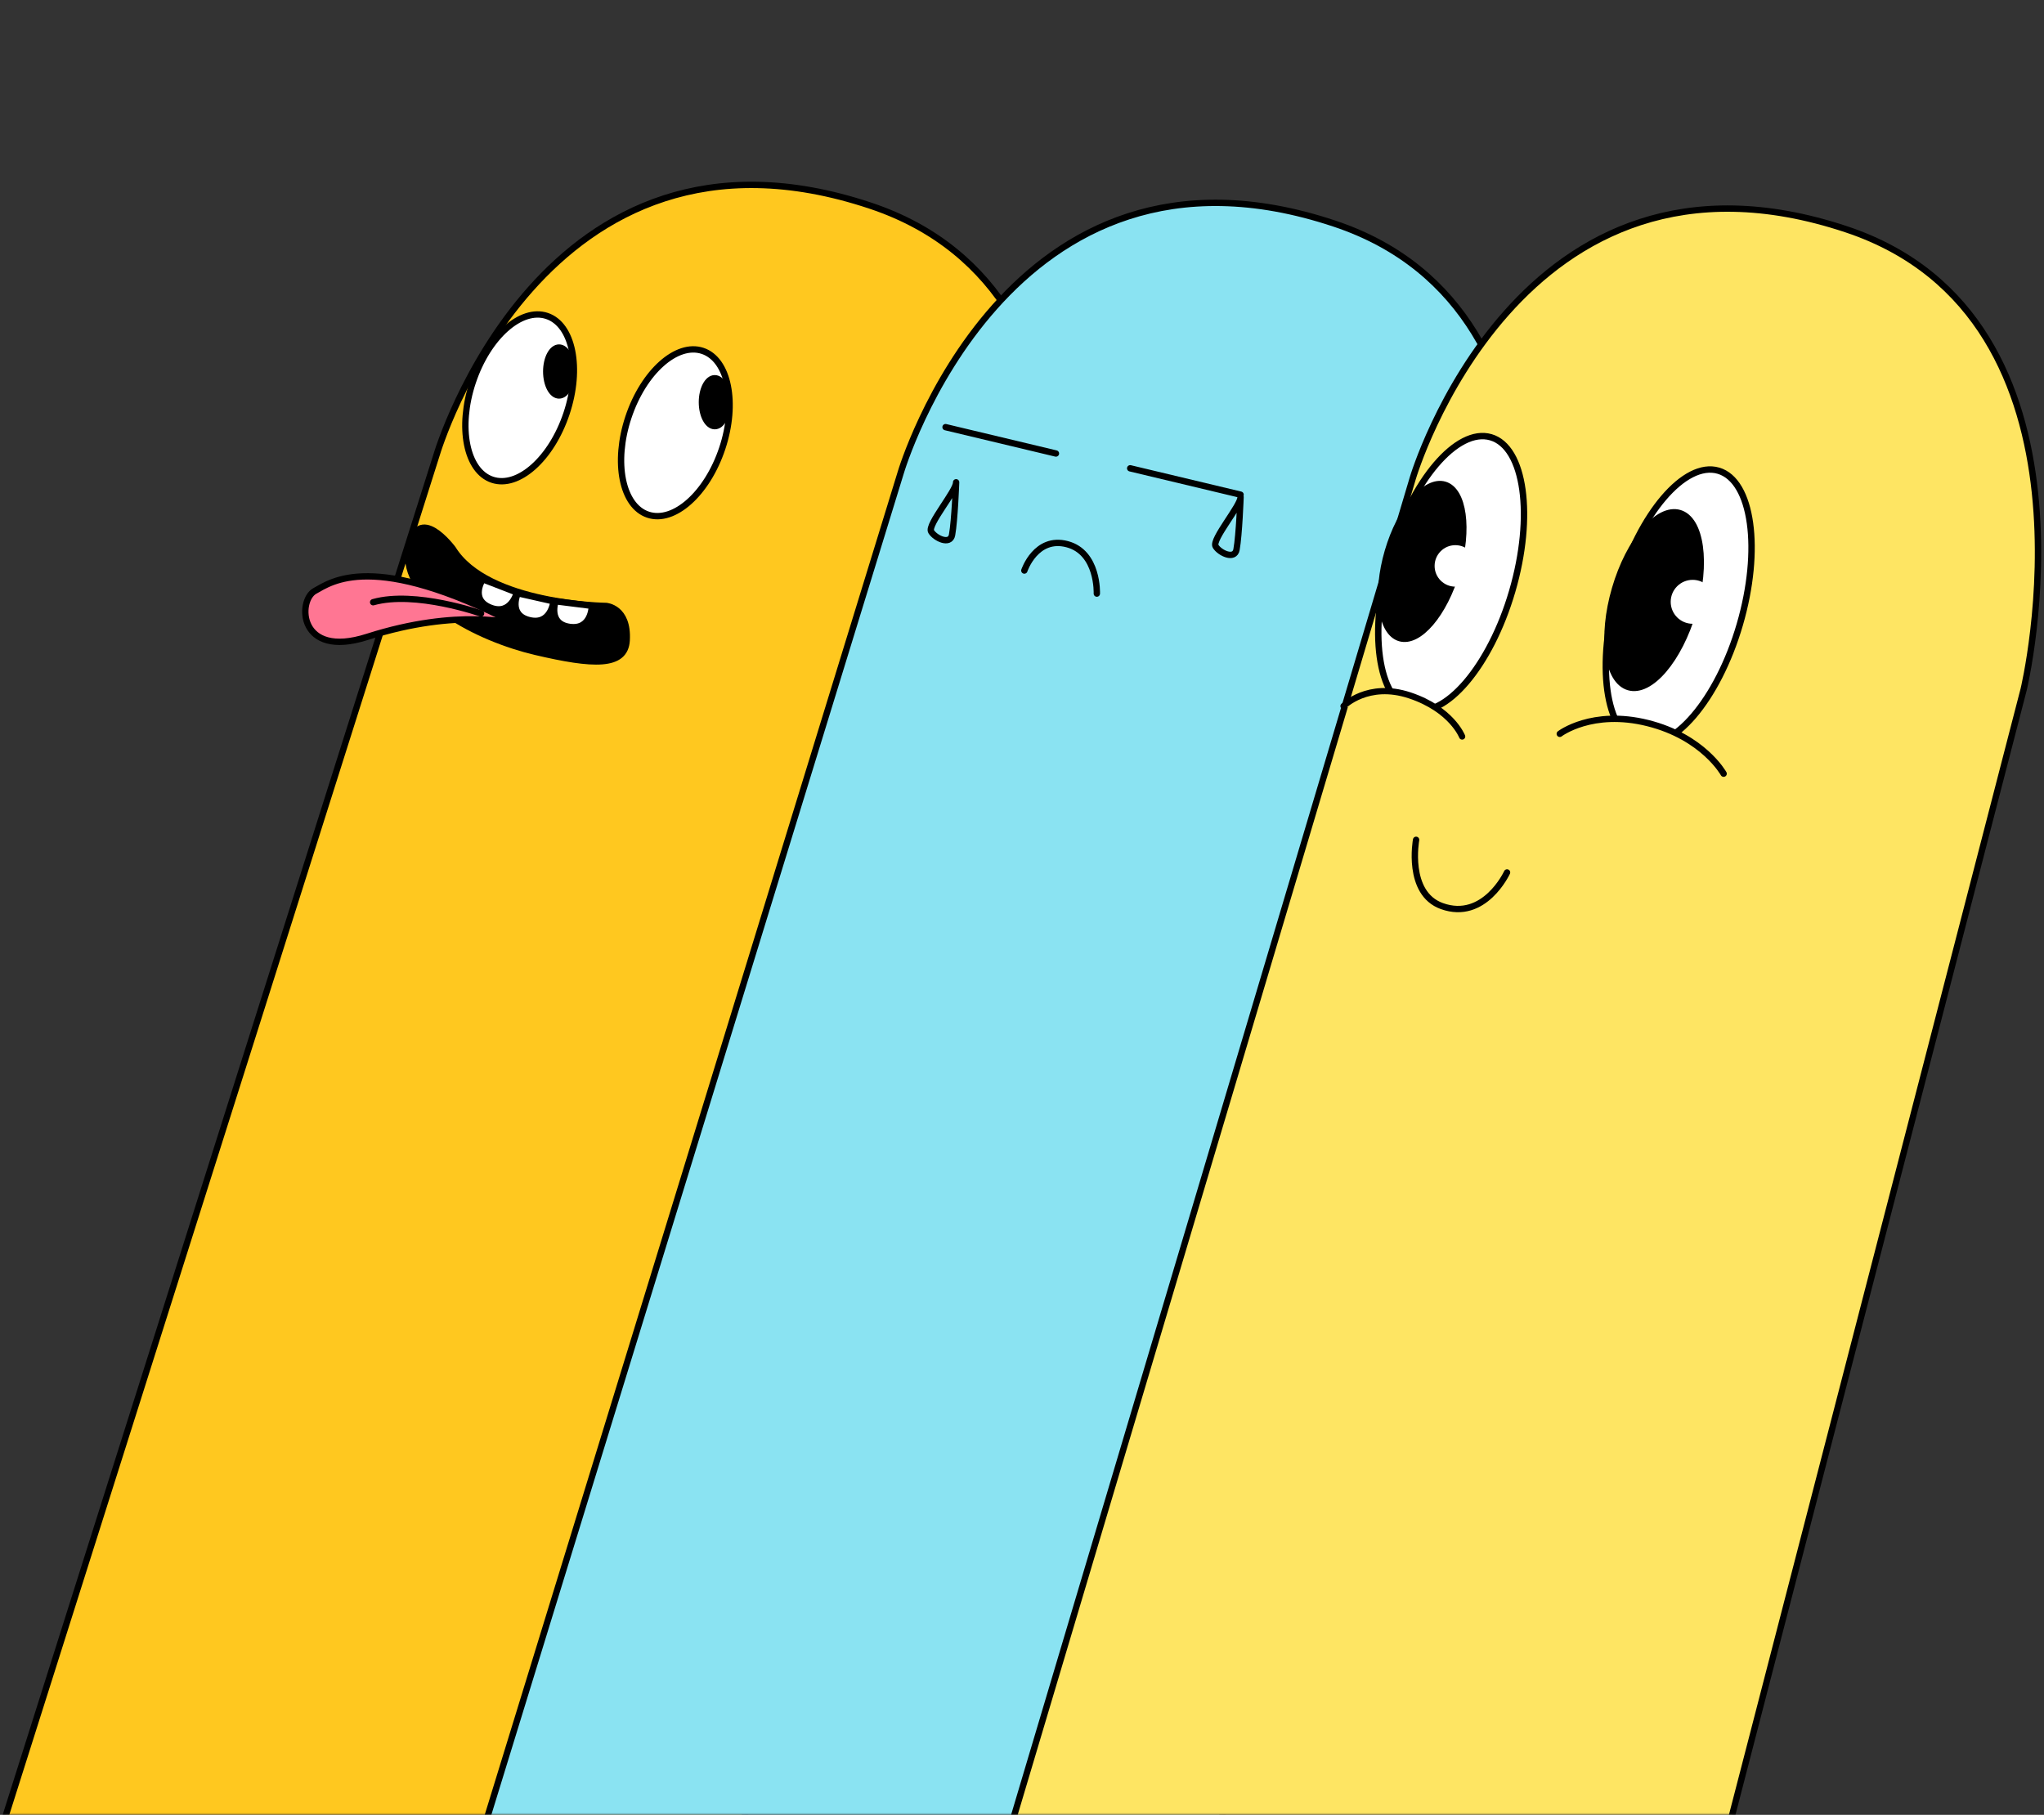 <svg width="464" height="412" viewBox="0 0 464 412" fill="none" xmlns="http://www.w3.org/2000/svg">
<rect x="0" y="0" width="464" height="412" fill="#333333" stroke="none"/>
<mask id="mask0_113_202" style="mask-type:alpha" maskUnits="userSpaceOnUse" x="0" y="0" width="464" height="412">
<rect width="464" height="412" fill="#C4C4C4"/>
</mask>
<g mask="url(#mask0_113_202)">
<path fill-rule="evenodd" clip-rule="evenodd" d="M0.753 413.905L167.702 417.345L237.808 151.118C237.808 151.118 258.046 66.841 197.576 46.685C123.103 21.858 99.133 103.179 99.133 103.179L0.753 413.905Z" fill="#FFC81F" stroke="black" stroke-width="1.441" stroke-miterlimit="1.5" stroke-linecap="round" stroke-linejoin="round"/>
<path fill-rule="evenodd" clip-rule="evenodd" d="M109.469 416.278L275.534 419.702L343.159 155.196C343.159 155.196 363.398 70.919 302.927 50.763C228.454 25.936 204.485 107.257 204.485 107.257L109.469 416.278Z" fill="#8AE3F2" stroke="black" stroke-width="1.441" stroke-miterlimit="1.5" stroke-linecap="round" stroke-linejoin="round"/>
<path d="M281.616 112.297L256.559 106.314" stroke="black" stroke-width="1.441" stroke-miterlimit="1.5" stroke-linecap="round" stroke-linejoin="round"/>
<path d="M239.702 102.952L214.645 96.969" stroke="black" stroke-width="1.441" stroke-miterlimit="1.5" stroke-linecap="round" stroke-linejoin="round"/>
<path fill-rule="evenodd" clip-rule="evenodd" d="M248.988 134.756C248.988 134.756 249.36 125.406 242.254 123.538C235.148 121.667 232.532 129.521 232.532 129.521" fill="#8AE3F2"/>
<path d="M248.988 134.756C248.988 134.756 249.36 125.406 242.254 123.538C235.148 121.667 232.532 129.521 232.532 129.521" stroke="black" stroke-width="1.441" stroke-miterlimit="1.5" stroke-linecap="round" stroke-linejoin="round"/>
<path fill-rule="evenodd" clip-rule="evenodd" d="M217.043 109.486C217.043 109.486 216.736 118.064 216.124 121.433C215.694 123.794 212.295 122.2 211.376 120.669C210.457 119.135 217.196 111.325 217.043 109.486Z" fill="#8AE3F2" stroke="black" stroke-width="1.441" stroke-miterlimit="1.5" stroke-linecap="round" stroke-linejoin="round"/>
<path fill-rule="evenodd" clip-rule="evenodd" d="M281.614 112.828C281.614 112.828 281.306 121.405 280.694 124.775C280.265 127.135 276.865 125.542 275.946 124.011C275.027 122.477 281.766 114.666 281.614 112.828Z" fill="#8AE3F2" stroke="black" stroke-width="1.441" stroke-miterlimit="1.5" stroke-linecap="round" stroke-linejoin="round"/>
<path fill-rule="evenodd" clip-rule="evenodd" d="M228.23 418.845L390.575 422.193L459.386 156.499C459.386 156.499 479.624 72.222 419.154 52.065C344.681 27.239 320.711 108.56 320.711 108.56L228.23 418.845Z" fill="#FEE563" stroke="black" stroke-width="1.441" stroke-miterlimit="1.5" stroke-linecap="round" stroke-linejoin="round"/>
<path d="M372.052 168.644C364.393 166.408 362.224 150.763 367.206 133.7C372.188 116.637 382.435 104.617 390.093 106.854C397.752 109.09 399.921 124.735 394.939 141.798C389.957 158.86 379.71 170.88 372.052 168.644Z" fill="white" stroke="black" stroke-width="1.452" stroke-miterlimit="1.5" stroke-linecap="round" stroke-linejoin="round"/>
<path d="M369.728 155.995C364.829 154.565 363.441 144.557 366.628 133.642C369.815 122.727 376.37 115.038 381.269 116.469C386.168 117.899 387.556 127.907 384.369 138.822C381.182 149.737 374.627 157.426 369.728 155.995Z" fill="black" stroke="black" stroke-width="1.449" stroke-miterlimit="1.5" stroke-linecap="round" stroke-linejoin="round"/>
<path d="M384.246 141.609C381.491 141.609 379.258 139.376 379.258 136.621C379.258 133.866 381.491 131.633 384.246 131.633C387 131.633 389.233 133.866 389.233 136.621C389.233 139.376 387 141.609 384.246 141.609Z" fill="white"/>
<path d="M320.396 161.054C312.737 158.818 310.567 143.173 315.549 126.11C320.531 109.047 330.778 97.028 338.437 99.264C346.095 101.5 348.265 117.145 343.283 134.208C338.301 151.271 328.054 163.29 320.396 161.054Z" fill="white" stroke="black" stroke-width="1.452" stroke-miterlimit="1.5" stroke-linecap="round" stroke-linejoin="round"/>
<path d="M317.775 144.872C313.458 143.611 312.234 134.791 315.043 125.171C317.852 115.551 323.629 108.775 327.947 110.036C332.264 111.296 333.488 120.117 330.679 129.737C327.87 139.356 322.093 146.133 317.775 144.872Z" fill="black" stroke="black" stroke-width="1.441" stroke-miterlimit="1.5" stroke-linecap="round" stroke-linejoin="round"/>
<path d="M330.375 133.18C327.774 133.18 325.665 131.071 325.665 128.47C325.665 125.869 327.774 123.76 330.375 123.76C332.976 123.76 335.085 125.869 335.085 128.47C335.085 131.071 332.976 133.18 330.375 133.18Z" fill="white"/>
<path fill-rule="evenodd" clip-rule="evenodd" d="M391.272 175.637C391.272 175.637 386.677 167.307 374.039 164.147C361.402 160.99 354.078 166.589 354.078 166.589" fill="#FEE563"/>
<path d="M391.272 175.637C391.272 175.637 386.677 167.307 374.039 164.147C361.402 160.99 354.078 166.589 354.078 166.589" stroke="black" stroke-width="1.441" stroke-miterlimit="1.5" stroke-linecap="round" stroke-linejoin="round"/>
<path fill-rule="evenodd" clip-rule="evenodd" d="M331.913 167.196C331.913 167.196 329.53 161.02 320.015 157.86C310.5 154.702 304.987 160.302 304.987 160.302" fill="#FEE563"/>
<path d="M331.913 167.196C331.913 167.196 329.53 161.02 320.015 157.86C310.5 154.702 304.987 160.302 304.987 160.302" stroke="black" stroke-width="1.416" stroke-miterlimit="1.5" stroke-linecap="round" stroke-linejoin="round"/>
<path d="M342.108 198.058C342.108 198.058 336.979 209.183 327.298 205.688C319.219 202.77 321.462 190.652 321.462 190.652" stroke="black" stroke-width="1.441" stroke-miterlimit="1.5" stroke-linecap="round" stroke-linejoin="round"/>
<path d="M147.106 116.837C141.227 114.877 139.237 104.964 142.66 94.697C146.083 84.43 153.624 77.696 159.503 79.656C165.382 81.616 167.372 91.528 163.949 101.796C160.526 112.063 152.985 118.797 147.106 116.837Z" fill="white" stroke="black" stroke-width="1.441" stroke-miterlimit="1.5" stroke-linecap="round" stroke-linejoin="round"/>
<path d="M111.762 108.907C105.883 106.947 103.893 97.035 107.316 86.767C110.74 76.5 118.28 69.766 124.159 71.726C130.038 73.686 132.029 83.599 128.605 93.866C125.182 104.133 117.641 110.867 111.762 108.907Z" fill="white" stroke="black" stroke-width="1.441" stroke-miterlimit="1.5" stroke-linecap="round" stroke-linejoin="round"/>
<path d="M162.253 96.745C160.646 96.745 159.343 94.31 159.343 91.306C159.343 88.302 160.646 85.867 162.253 85.867C163.86 85.867 165.163 88.302 165.163 91.306C165.163 94.31 163.86 96.745 162.253 96.745Z" fill="black" stroke="black" stroke-width="1.441" stroke-miterlimit="1.5" stroke-linecap="round" stroke-linejoin="round"/>
<path d="M126.909 89.778C125.302 89.778 124 87.343 124 84.339C124 81.335 125.302 78.9 126.909 78.9C128.517 78.9 129.819 81.335 129.819 84.339C129.819 87.343 128.517 89.778 126.909 89.778Z" fill="black" stroke="black" stroke-width="1.441" stroke-miterlimit="1.5" stroke-linecap="round" stroke-linejoin="round"/>
<path fill-rule="evenodd" clip-rule="evenodd" d="M137.589 137.567C137.589 137.567 110.661 137.276 102.809 124.61C102.809 124.61 94.738 113.656 92.823 124.793C90.909 135.93 108.553 144.92 121.574 147.975C134.595 151.033 141.91 151.464 142.255 145.355C142.677 137.893 137.589 137.567 137.589 137.567Z" fill="black" stroke="black" stroke-width="1.452" stroke-miterlimit="1.5" stroke-linecap="round" stroke-linejoin="round"/>
<path fill-rule="evenodd" clip-rule="evenodd" d="M117.132 141.639C117.132 141.639 104.157 137.913 83.375 144.576C67.683 149.607 67.518 136.325 71.455 134.16C75.219 132.088 84.694 124.887 117.132 141.639Z" fill="#FF7693" stroke="black" stroke-width="1.441" stroke-miterlimit="1.5" stroke-linecap="round" stroke-linejoin="round"/>
<path d="M109.202 139.274C109.202 139.274 94.294 134.001 84.705 136.713" stroke="black" stroke-width="1.441" stroke-miterlimit="1.5" stroke-linecap="round" stroke-linejoin="round"/>
<path fill-rule="evenodd" clip-rule="evenodd" d="M134.351 137.537C134.351 137.537 134.345 143.02 129.325 142.318C124.305 141.614 126.119 136.504 126.119 136.504L134.351 137.537Z" fill="white" stroke="black" stroke-width="1.441" stroke-miterlimit="1.5" stroke-linecap="round" stroke-linejoin="round"/>
<path fill-rule="evenodd" clip-rule="evenodd" d="M125.641 136.513C125.641 136.513 125.103 141.969 120.174 140.783C115.247 139.594 117.548 134.685 117.548 134.685L125.641 136.513Z" fill="white" stroke="black" stroke-width="1.441" stroke-miterlimit="1.5" stroke-linecap="round" stroke-linejoin="round"/>
<path fill-rule="evenodd" clip-rule="evenodd" d="M117.335 134.505C117.335 134.505 116.005 139.823 111.303 137.93C106.602 136.033 109.597 131.513 109.597 131.513L117.335 134.505Z" fill="white" stroke="black" stroke-width="1.441" stroke-miterlimit="1.5" stroke-linecap="round" stroke-linejoin="round"/>
</g>
</svg>
